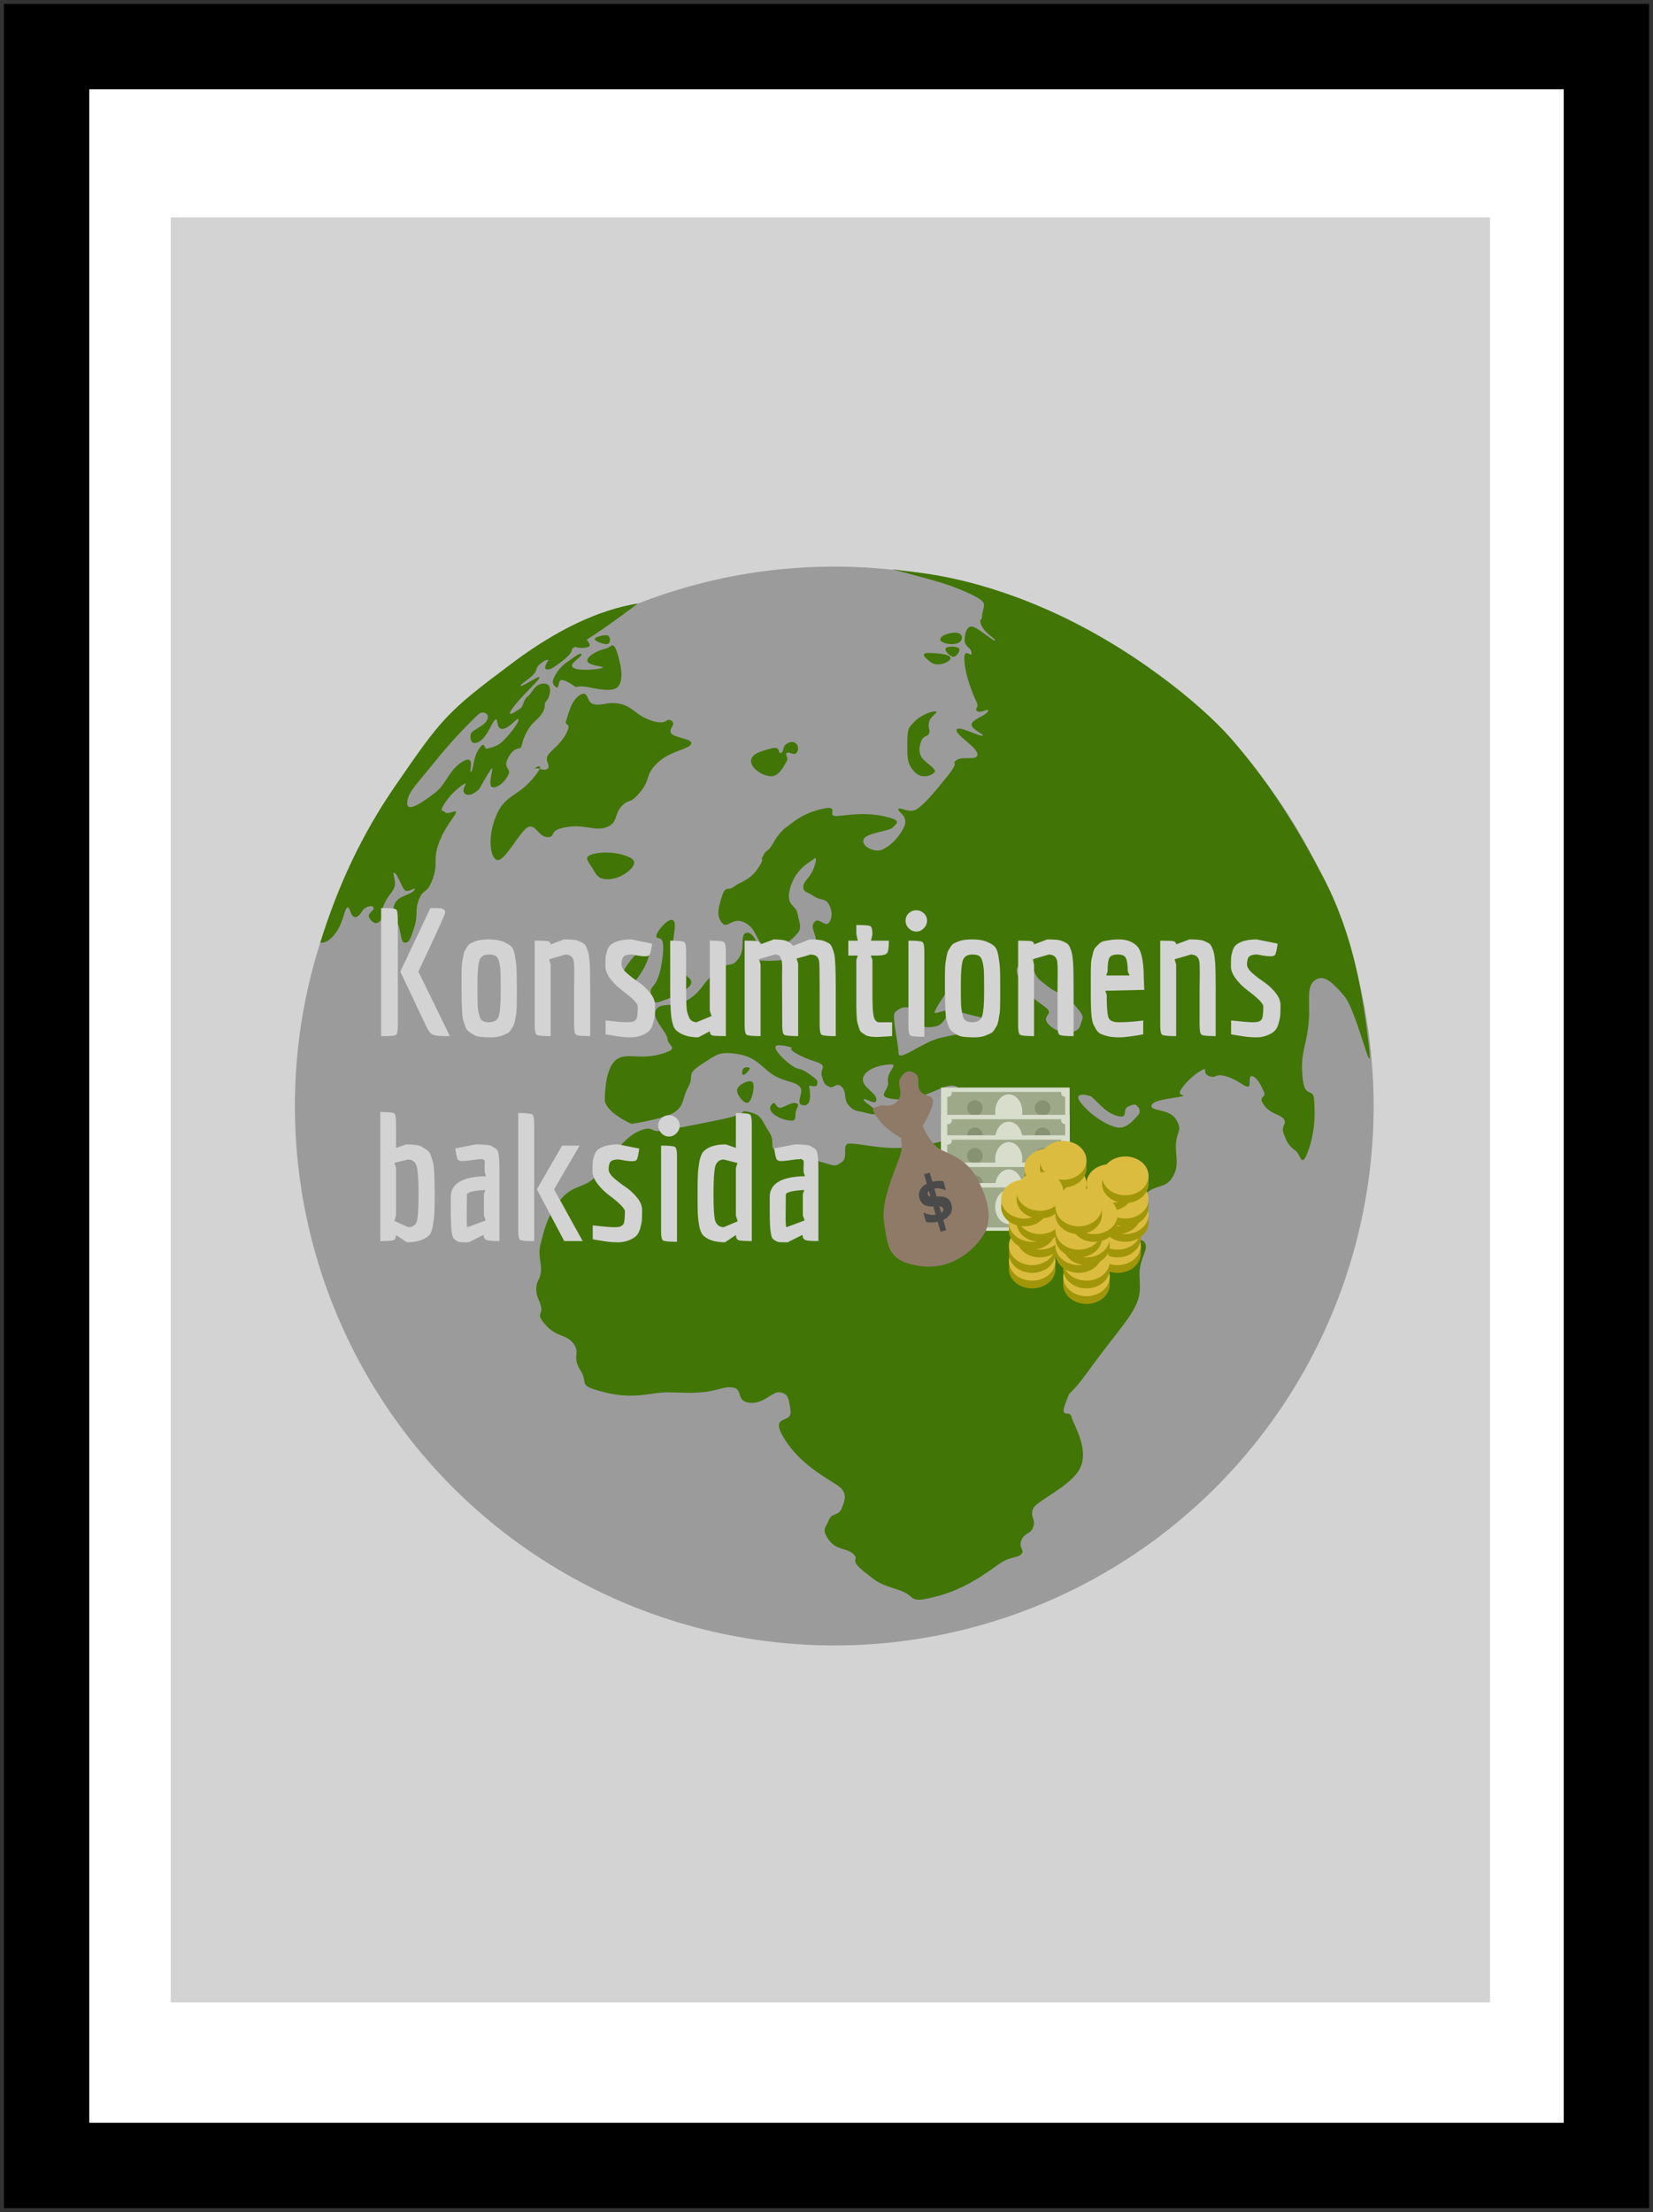 <?xml version="1.0" encoding="UTF-8"?>
<svg width="213px" height="285px" viewBox="0 0 213 285" version="1.1" xmlns="http://www.w3.org/2000/svg" xmlns:xlink="http://www.w3.org/1999/xlink">
    <rect x="0" y="0" width="213" height="285" fill="#333333" stroke="none"/>
    <!-- Generator: Sketch 50.2 (55047) - http://www.bohemiancoding.com/sketch -->
    <title>Group 19</title>
    <desc>Created with Sketch.</desc>
    <defs></defs>
    <g id="Page-1" stroke="none" stroke-width="1" fill="none" fill-rule="evenodd">
        <g id="Group-19" transform="translate(6, 6)" fill-rule="nonzero">
            <rect id="Rectangle-2" stroke="#000000" stroke-width="11" fill="#FFFFFF" x="0" y="0" width="201" height="273"></rect>
            <rect id="Rectangle-13" fill="#D3D3D3" x="16" y="22" width="170" height="230"></rect>
            <circle id="Oval-3" fill="#9B9B9B" cx="101.5" cy="136.5" r="69.5"></circle>
            <path d="M107.337,138.064 C107.466,138.259 108.285,138.282 108.429,138.064 C108.573,137.846 108.156,137.237 107.883,137.237 C107.61,137.237 107.208,137.869 107.337,138.064 Z" id="Path-55" fill="#417505"></path>
            <path d="M78.589,123.157 C79.033,123.157 82.61,121.816 83.027,120.788 C83.443,119.761 81.354,119.685 80.808,117.68 C80.262,115.675 81.34,113.358 80.808,112.648 C80.276,111.938 78.341,114.276 78.589,114.72 C78.837,115.164 79.821,114.174 79.329,117.68 C78.837,121.186 77.914,120.889 77.85,121.677 C77.785,122.464 78.145,123.157 78.589,123.157 Z" id="Path-56" fill="#417505"></path>
            <path d="M73.919,120.08 C74.523,118.27 76.159,116.673 76.599,116.362 C77.039,116.05 78.106,115.714 77.493,117.552 C76.88,119.389 75.44,120.931 74.961,121.27 C74.483,121.608 73.314,121.89 73.919,120.08 Z" id="Path-57" fill="#417505"></path>
            <path d="M64.338,79.642 C64.675,78.815 65.413,78.21 65.991,77.907 C66.568,77.604 67.967,77.116 67.644,77.907 C67.321,78.698 65.417,79.943 65.089,80.115 C64.761,80.287 64,80.469 64.338,79.642 Z" id="Path-67" fill="#417505"></path>
            <path d="M68.06,77.266 C67.831,76.974 68.608,76.168 69.066,76.168 C69.525,76.168 70.178,76.993 69.928,77.266 C69.678,77.539 68.289,77.558 68.06,77.266 Z" id="Path-68" fill="#417505"></path>
            <g id="Group-14" transform="translate(35, 67)" fill="#417505">
                <path d="M0.274,48.445 C2.551,41.035 5.738,34.351 9.835,28.393 C15.98,19.455 16.499,18.789 25.072,12.38 C30.787,8.108 36.165,5.564 41.205,4.748 C38.383,6.874 36.192,8.421 34.632,9.387 C32.292,10.836 32.883,10.539 31.047,11.482 C29.211,12.426 29.758,11.687 28.806,12.38 C27.855,13.073 28.361,13.208 27.761,13.877 C27.16,14.545 25.891,15.243 26.117,15.373 C26.344,15.503 28.694,13.82 28.508,14.325 C28.322,14.831 26.187,16.664 25.072,18.216 C23.956,19.769 25.741,18.506 26.117,18.216 C26.494,17.926 26.372,17.229 27.014,16.72 C27.655,16.211 27.859,15.074 29.105,15.074 C30.351,15.074 29.821,16.901 29.404,17.318 C28.987,17.736 29.469,17.997 28.806,18.965 C28.144,19.933 27.741,19.845 27.014,21.06 C26.286,22.274 26.29,23.053 26.117,23.304 C25.945,23.556 25.221,23.198 24.474,24.651 C23.727,26.104 24.981,25.917 24.474,26.896 C23.968,27.875 22.938,28.631 22.383,28.393 C21.828,28.154 22.652,25.819 22.383,25.998 C22.204,26.118 21.656,27.016 20.74,28.692 C19.981,29.372 19.384,29.572 18.947,29.29 C18.292,28.869 19.29,27.802 18.947,27.944 C18.604,28.085 17.334,28.973 16.408,30.338 C15.481,31.703 16.084,31.361 16.408,31.685 C16.731,32.009 17.858,31.209 17.752,31.685 C17.647,32.16 16.27,33.559 15.511,35.725 C14.753,37.892 15.5,38.135 14.764,40.215 C14.029,42.295 13.541,41.412 12.972,42.908 C12.403,44.405 12.921,44.811 12.374,46.5 C11.828,48.189 11.69,48.445 11.179,48.445 C10.669,48.445 10.706,47.506 10.432,46.5 C10.158,45.494 9.366,44.664 9.835,43.507 C10.304,42.35 11.892,42.356 12.374,41.711 C12.857,41.067 11.592,42.076 11.179,41.711 C10.766,41.346 10.237,39.601 9.835,39.467 C9.433,39.332 10.105,40.45 9.835,41.262 C9.565,42.074 9.009,42.309 8.49,43.507 C7.972,44.705 8.474,45.259 7.893,45.752 C7.312,46.244 6.749,45.634 6.548,45.153 C6.348,44.672 7.268,44.283 7.146,43.956 C7.024,43.629 6.548,43.732 6.1,43.956 C5.652,44.18 5.393,45.153 4.756,45.153 C4.118,45.153 4.104,43.632 3.71,43.956 C3.317,44.28 3.252,45.895 2.216,47.248 C1.526,48.151 0.878,48.55 0.274,48.445 Z M11.478,30.488 C11.478,31.816 13.663,30.193 15.063,29.141 C16.463,28.089 16.894,26.121 18.648,25.1 C20.403,24.08 19.341,26.725 19.694,26.447 C20.047,26.169 19.917,24.632 20.74,23.454 C21.563,22.276 21.31,23.597 21.785,23.454 C22.261,23.311 23.016,23.216 23.727,22.556 C24.439,21.896 25.819,20.219 25.819,19.713 C25.819,19.206 24.618,20.91 23.727,20.91 C22.837,20.91 23.275,19.468 22.831,19.713 C22.387,19.958 21.855,21.918 20.74,22.556 C19.625,23.195 19.509,22.011 19.694,21.509 C19.879,21.007 21.427,20.586 21.785,19.713 C22.144,18.84 21.171,18.619 20.74,18.965 C20.309,19.31 17.637,21.898 15.063,25.1 C12.489,28.303 11.478,29.159 11.478,30.488 Z" id="Combined-Shape"></path>
                <path d="M74.328,0.382 C76.174,0.742 83.153,0.831 93.773,5.473 C104.394,10.114 113.668,17.601 117.706,22.242 C121.745,26.884 125.248,31.974 129.374,39.76 C133.5,47.546 134.609,55.331 135.357,61.47 C136.105,67.609 133.935,57.38 132.216,55.331 C130.496,53.282 129.411,52.474 128.327,53.385 C127.242,54.295 127.935,56.301 127.579,59.224 C127.223,62.147 126.588,62.602 126.831,65.662 C127.073,68.722 128.197,66.999 128.327,68.657 C128.456,70.315 128.495,72.723 127.579,75.245 C126.663,77.766 126.595,75.686 125.933,75.245 C125.271,74.803 124.879,74.341 124.438,73.149 C123.997,71.957 124.882,71.856 124.438,71.202 C123.993,70.548 122.769,70.59 121.895,69.405 C121.02,68.221 122.172,68.452 121.895,67.759 C121.618,67.065 121.075,65.904 120.399,65.662 C119.723,65.421 120.299,67.01 119.801,67.01 C119.302,67.01 118.421,66.061 116.959,65.662 C115.496,65.263 115.813,65.962 114.864,65.662 C113.915,65.362 114.534,64.6 114.116,64.764 C113.699,64.928 112.461,65.683 111.424,67.01 C110.387,68.337 111.805,67.981 111.424,68.208 C111.043,68.434 107.63,68.589 107.385,69.405 C107.141,70.222 109.621,69.777 110.527,71.202 C111.432,72.627 110.62,72.782 110.527,74.346 C110.433,75.911 111.022,77.148 110.078,78.688 C109.133,80.229 107.994,79.48 106.488,80.934 C104.981,82.388 105.845,82.521 105.291,83.18 C104.737,83.839 103.392,85.082 100.953,87.522 C98.515,89.963 98.887,89.113 98.261,90.367 C97.634,91.621 98.837,91.096 99.308,90.816 C99.622,90.63 101.217,89.631 104.095,87.822 C105.343,86.777 106.141,86.527 106.488,87.073 C107.008,87.891 106.131,88.707 105.889,90.367 C105.648,92.027 106.314,93.26 105.291,95.308 C104.268,97.356 102.29,99.414 99.308,103.543 C96.326,107.671 97.14,105.535 96.316,107.735 C95.492,109.935 96.836,108.567 97.064,109.532 C97.292,110.497 99.285,113.516 98.261,115.97 C97.237,118.424 92.577,120.312 92.128,121.36 C91.679,122.408 92.496,122.762 92.128,123.756 C91.76,124.749 91.066,124.404 90.632,125.403 C90.199,126.401 91.059,126.686 90.632,127.199 C90.205,127.713 89.479,127.545 88.388,128.098 C87.298,128.651 84.327,131.403 80.012,132.59 C75.697,133.776 77.299,132.657 74.777,131.841 C72.254,131.025 72.284,131.033 70.289,129.445 C68.294,127.858 69.829,127.998 68.943,127.199 C68.057,126.401 66.787,126.765 65.802,125.403 C64.816,124.041 65.389,123.871 65.802,122.857 C66.214,121.843 67.037,122.368 67.447,121.36 C67.857,120.353 68.131,119.643 67.447,118.815 C66.763,117.987 62.675,116.346 60.267,112.676 C57.859,109.006 61.081,110.594 60.866,108.783 C60.65,106.973 60.484,106.581 59.519,106.388 C58.555,106.195 57.445,107.917 55.63,107.735 C53.815,107.554 54.739,106.047 53.536,105.789 C52.333,105.531 51.449,106.24 49.348,106.388 C47.247,106.535 47.179,106.388 45.01,106.388 C42.841,106.388 40.718,107.348 36.932,106.388 C33.147,105.428 34.945,105.339 33.791,103.543 C32.638,101.747 33.83,101.318 32.894,100.099 C31.957,98.88 30.703,99.304 29.304,97.704 C27.904,96.103 29.013,96.502 28.706,95.308 C28.398,94.114 28.107,94.185 28.107,93.062 C28.107,91.939 28.59,91.976 28.706,90.816 C28.821,89.657 28.235,88.791 28.706,87.073 C29.176,85.356 29.469,83.671 31.248,81.533 C33.028,79.395 34.428,80.327 36.185,78.09 C37.941,75.852 35.658,76.015 36.185,75.245 C36.711,74.475 37.255,75.67 38.129,75.245 C39.003,74.82 39.654,73.451 41.42,72.699 C43.186,71.948 42.778,72.888 44.112,72.699 C45.447,72.511 48.087,72.024 52.04,71.202 C55.994,70.38 54.004,69.897 55.63,70.304 C57.256,70.711 57.072,71.27 58.023,72.699 C58.975,74.128 58.096,74.683 58.921,75.245 C59.746,75.806 60.393,74.902 61.763,75.245 C63.133,75.588 63.285,76.316 64.904,76.742 C66.523,77.168 66.511,77.394 67.447,76.742 C68.383,76.091 67.417,74.509 68.345,74.346 C69.273,74.183 72.982,75.245 75.973,74.796 C78.965,74.346 81.059,74.346 82.256,72.699 C83.452,71.052 83.665,67.772 82.256,67.01 C80.846,66.248 78.178,68.888 74.777,68.657 C71.375,68.426 73.633,67.628 73.43,66.411 C73.228,65.194 74.542,64.288 74.029,64.165 C73.515,64.043 70.889,64.375 70.289,65.662 C69.689,66.95 71.935,67.699 71.935,68.657 C71.935,69.615 70.289,68.297 70.289,68.657 C70.289,69.017 71.935,69.841 71.935,70.304 C71.935,70.767 71.083,70.502 70.289,70.304 C69.495,70.105 69.045,70.218 68.345,69.405 C67.644,68.593 68.165,67.686 67.447,67.01 C66.729,66.334 66.486,67.373 65.802,67.01 C65.117,66.647 65.146,66.428 64.904,65.662 C64.663,64.896 65.323,64.544 64.904,64.165 C64.485,63.786 63.262,63.651 61.763,62.818 C60.264,61.984 61.395,62.087 60.866,61.919 C60.336,61.752 58.921,61.445 58.921,61.919 C58.921,62.394 59.751,63.32 60.866,64.165 C61.98,65.011 61.883,64.394 63.259,65.363 C64.634,66.332 64.306,66.313 64.306,66.71 C64.306,66.976 63.957,67.026 63.259,66.861 C63.558,68.657 63.309,69.505 62.511,69.405 C61.314,69.256 62.733,67.71 62.062,67.01 C61.391,66.31 60.447,66.469 58.921,65.662 C57.395,64.855 56.621,63.207 54.134,62.818 C51.647,62.429 51.389,62.835 49.348,64.165 C47.307,65.495 48.508,65.573 47.702,67.01 C46.897,68.447 47.232,69.438 45.907,70.304 C44.582,71.17 40.373,71.801 40.373,71.801 C40.373,71.801 36.932,70.304 36.932,68.657 C36.932,67.01 37.232,64.203 38.578,63.416 C39.924,62.63 41.471,63.565 44.112,62.818 C46.754,62.07 45.114,61.865 45.01,60.871 C44.905,59.878 42.924,58.243 43.514,57.128 C44.104,56.013 45.821,56.976 47.702,55.78 C49.584,54.585 49.378,53.747 51.292,52.187 C53.207,50.627 53.147,51.844 54.134,50.54 C55.121,49.236 54.318,47.666 55.032,47.246 C55.746,46.826 56.504,48.09 56.677,49.043 C56.85,49.995 55.14,50.365 55.63,50.54 C56.12,50.715 58.321,51.003 60.866,50.54 C63.41,50.077 63.02,50.342 63.857,49.043 C64.694,47.744 63.307,46.789 63.857,45.899 C64.408,45.008 65.314,46.499 65.802,45.899 C66.289,45.298 66.265,44.324 65.802,43.503 C65.338,42.682 64.781,43.085 63.857,42.455 C62.934,41.825 62.511,41.999 62.511,41.257 C62.511,40.515 63.38,40.135 63.857,38.862 C64.334,37.588 64.104,37.367 63.857,37.664 C63.61,37.96 61.606,38.768 60.866,41.257 C60.125,43.746 61.54,43.512 61.763,44.701 C61.986,45.889 62.396,46.511 61.763,47.246 C61.13,47.982 59.725,49.383 58.023,49.043 C56.322,48.702 56.729,46.791 55.032,45.899 C53.334,45.007 52.815,46.791 52.04,45.899 C51.265,45.006 51.584,43.869 52.04,42.455 C52.496,41.04 52.781,41.842 53.536,41.257 C54.291,40.672 55.647,40.433 56.677,38.862 C57.708,37.29 56.879,38.071 57.276,37.364 C57.672,36.658 57.493,36.886 58.023,36.466 C58.554,36.046 58.926,34.643 60.267,33.621 C61.609,32.6 62.591,31.777 64.904,31.226 C67.217,30.674 65.668,32.022 66.55,32.124 C67.431,32.226 69.795,31.546 72.682,32.124 C75.57,32.702 74.406,33.149 74.029,33.621 C73.651,34.093 70.692,34.266 70.289,35.118 C69.886,35.971 71.63,36.91 72.682,36.466 C73.735,36.022 74.926,34.819 75.524,33.471 C76.123,32.124 74.528,31.537 74.777,31.226 C75.025,30.915 76.174,31.89 77.17,31.226 C78.166,30.561 79.245,29.276 81.059,27.033 C82.873,24.791 81.422,25.547 82.256,24.937 C83.09,24.327 84.948,25.117 84.948,24.188 C84.948,23.26 82.094,21.693 82.256,21.044 C82.418,20.396 84.905,21.793 85.546,21.793 C86.188,21.793 84.042,20.959 84.2,20.296 C84.358,19.633 86.052,19.182 86.294,18.649 C86.537,18.115 85.386,18.941 84.948,18.649 C84.511,18.357 85.061,18.173 84.948,17.75 C84.835,17.327 83.588,15.023 83.303,12.51 C83.017,9.997 84.2,11.863 84.2,11.162 C84.2,10.462 83.303,10.35 83.303,9.515 C83.303,8.681 83.541,7.719 84.2,7.719 C84.86,7.719 86.786,9.515 87.192,9.515 C87.597,9.515 86.096,8.77 85.546,7.719 C84.996,6.668 85.546,7.045 85.546,6.371 C85.546,5.697 86.1,4.924 85.546,4.425 C84.993,3.926 83.361,3.129 81.059,2.329 C78.757,1.528 72.482,0.022 74.328,0.382 Z M74.328,57.427 C73.879,57.877 74.777,61.433 74.777,62.668 C74.777,63.902 77.783,61.284 80.161,60.721 C82.54,60.159 83.497,60.157 84.499,59.823 C85.501,59.489 86.145,58.775 85.846,58.326 C85.546,57.877 82.787,57.778 81.807,56.829 C80.826,55.879 82.498,53.961 81.807,54.134 C81.116,54.307 79.502,57.039 79.414,57.427 C79.325,57.816 81.059,56.842 81.059,57.427 C81.059,58.013 80.526,58.78 80.012,59.074 C79.498,59.369 78.265,59.433 77.918,59.224 C77.57,59.015 78.532,59.145 77.918,58.326 C77.304,57.506 76.867,57.015 76.123,56.829 C75.378,56.642 74.777,56.978 74.328,57.427 Z M91.38,50.39 C90.705,51.638 89.439,50.998 90.333,53.235 C91.227,55.472 93.654,56.492 94.073,57.128 C94.491,57.764 93.234,57.987 94.073,58.925 C94.911,59.862 95.763,59.973 96.615,59.973 C97.468,59.973 98.027,59.82 98.261,58.925 C98.494,58.029 98.901,58.117 97.513,56.529 C96.125,54.941 95.053,54.946 94.073,54.134 C93.092,53.321 92.686,53.21 92.278,52.187 C91.869,51.164 92.436,49.959 92.278,49.642 C92.119,49.325 92.055,49.143 91.38,50.39 Z M98.41,69.256 C99.727,70.802 101.633,71.987 102.898,72.25 C104.162,72.514 105.106,71.238 105.59,70.753 C106.075,70.268 105.806,69.771 105.59,69.555 C105.375,69.34 105.316,69.145 104.394,69.555 C103.472,69.965 104.591,71.215 102.898,70.753 C101.205,70.291 100.071,68.412 99.457,68.208 C98.844,68.003 97.094,67.709 98.41,69.256 Z M83.751,77.341 C84.051,77.954 86.889,80.969 87.641,81.533 C88.392,82.098 88.936,80.798 89.735,81.833 C90.534,82.868 89.619,83.797 90.183,84.827 C90.748,85.857 91.651,86.135 92.278,86.474 C92.904,86.814 93.036,86.364 93.773,86.774 C94.511,87.184 94.236,87.677 94.97,87.971 C95.704,88.265 96.529,88.366 96.765,87.971 C97.001,87.577 96.166,87.258 95.868,86.474 C95.569,85.691 95.868,85.426 95.568,84.827 C95.269,84.228 91.663,82.268 90.258,81.234 C88.854,80.199 88.268,79.806 87.641,78.988 C87.013,78.17 87.341,77.341 87.042,77.041 C86.743,76.742 84.361,76.727 84.2,76.742 C84.039,76.757 83.452,76.727 83.751,77.341 Z" id="Combined-Shape"></path>
                <path d="M53.987,67.363 C53.852,67.988 54.888,69.302 55.403,69.062 C55.917,68.821 56.326,66.865 55.969,66.436 C55.611,66.007 54.122,66.738 53.987,67.363 Z" id="Path-52"></path>
                <path d="M54.797,64.65 C54.593,64.86 54.558,65.489 54.797,65.489 C55.036,65.489 55.612,64.824 55.612,64.65 C55.612,64.477 55.001,64.441 54.797,64.65 Z" id="Path-53"></path>
                <path d="M58.633,69.129 C58.372,69.354 57.879,69.793 58.633,70.479 C59.386,71.165 60.583,71.419 61.102,71.379 C61.621,71.339 61.431,70.804 61.538,70.254 C61.644,69.704 62.147,69.287 61.538,69.129 C60.928,68.972 60.011,69.729 59.504,69.729 C58.997,69.729 58.894,68.905 58.633,69.129 Z" id="Path-54"></path>
                <path d="M35.184,38.619 C35.807,39.537 35.862,40.276 37.331,40.276 C38.8,40.276 40.18,39.259 40.553,38.619 C40.925,37.98 40.725,37.549 39.172,37.114 C37.619,36.678 35.963,36.82 35.184,37.114 C34.405,37.408 34.56,37.701 35.184,38.619 Z" id="Path-58"></path>
                <path d="M55.776,25.069 C55.776,26.003 57.297,27.014 58.383,27.014 C59.469,27.014 60.075,25.522 60.376,25.069 C60.677,24.617 60.096,24.261 60.376,24.022 C60.656,23.782 61.25,24.366 61.603,24.022 C61.956,23.677 61.863,23.079 61.603,22.825 C61.342,22.571 60.973,22.466 60.376,22.825 C59.779,23.183 60.055,23.888 59.609,24.022 C59.164,24.156 59.726,23.057 58.383,23.423 C57.04,23.79 55.776,24.136 55.776,25.069 Z" id="Path-59"></path>
                <path d="M75.919,22.54 C75.919,24.386 75.79,25.305 76.805,26.415 C77.819,27.526 79.271,26.829 79.46,26.415 C79.649,26.002 77.963,25.076 77.69,24.478 C77.416,23.879 77.399,23.378 77.69,22.54 C77.98,21.702 78.529,21.971 78.722,21.496 C78.916,21.022 78.507,20.834 78.722,20.006 C78.938,19.178 80.174,18.664 79.46,18.664 C78.746,18.664 77.421,19.331 76.805,20.006 C76.188,20.681 75.919,20.694 75.919,22.54 Z" id="Path-60"></path>
                <path d="M78.405,11.871 C78.892,12.305 79.252,12.673 80.034,12.596 C80.817,12.52 81.821,11.984 81.367,11.581 C80.914,11.177 78.885,11.098 78.405,11.145 C77.925,11.192 77.918,11.437 78.405,11.871 Z" id="Path-61"></path>
                <path d="M80.856,10.524 C80.664,10.819 81.44,11.624 81.854,11.624 C82.268,11.624 82.807,10.788 82.567,10.524 C82.328,10.26 81.047,10.229 80.856,10.524 Z" id="Path-62"></path>
                <path d="M80.549,8.893 C80.123,9.143 79.971,9.527 80.549,9.781 C81.127,10.034 82.066,10.077 82.572,9.781 C83.078,9.485 83.085,8.823 82.572,8.598 C82.059,8.372 80.975,8.644 80.549,8.893 Z" id="Path-63"></path>
                <path d="M23.011,31.914 C21.854,34.492 22.045,37.395 23.011,37.793 C23.977,38.191 26,34.036 27.035,33.572 C28.07,33.108 28.366,34.854 29.569,34.854 C30.771,34.854 29.487,33.988 31.953,33.572 C34.42,33.156 35.677,34.139 37.17,33.572 C38.663,33.006 38.111,31.901 39.108,30.859 C40.104,29.816 40.087,30.747 41.492,29.05 C42.898,27.353 42.056,26.857 43.728,25.281 C45.4,23.706 47.722,23.561 48.05,22.87 C48.378,22.179 46.016,22.108 45.516,21.513 C45.016,20.918 46.232,20.323 45.516,19.855 C44.801,19.387 45.05,20.535 42.983,19.855 C40.916,19.174 40.737,18.206 39.108,17.744 C37.478,17.283 36.576,17.979 35.531,17.744 C34.485,17.509 34.91,15.85 33.742,16.538 C32.574,17.227 32.233,19.077 31.953,19.855 C31.674,20.632 32.763,19.978 31.953,21.513 C31.144,23.048 29.952,23.651 29.569,24.377 C29.186,25.103 29.996,25.639 29.569,26.035 C29.141,26.431 28.162,25.794 27.78,26.035 C27.399,26.276 29.799,24.677 27.78,27.166 C25.761,29.654 24.168,29.336 23.011,31.914 Z" id="Path-64"></path>
                <path d="M34.681,12.058 C34.811,11.343 36.383,10.692 37.088,10.556 C37.793,10.421 38.004,9.37 38.593,11.307 C39.181,13.244 39.292,14.759 38.593,15.511 C37.893,16.263 35.525,15.66 34.681,15.511 C34.118,15.412 33.616,15.412 33.176,15.511 C32.321,14.911 31.72,14.61 31.37,14.61 C30.847,14.61 31.125,15.868 30.618,15.511 C30.111,15.154 30.105,14.73 30.618,13.86 C31.131,12.99 31.772,12.491 32.424,12.058 C33.075,11.625 33.79,11.009 33.928,11.307 C34.066,11.605 32.129,12.558 32.875,13.034 C33.621,13.509 36.272,13.231 36.637,13.034 C37.001,12.837 34.55,12.773 34.681,12.058 Z" id="Path-66"></path>
                <path d="M35.638,9.344 C35.638,9.079 36.894,8.727 37.289,8.877 C37.684,9.026 37.731,9.842 37.289,9.967 C36.847,10.092 35.638,9.609 35.638,9.344 Z" id="Path-69"></path>
            </g>
            <path d="M51.187,111.183 C51.31,111.275 51.371,111.409 51.371,111.584 C51.371,111.76 50.218,114.291 47.912,119.178 L51.971,127.493 L51.279,127.493 C50.526,127.493 50.007,127.42 49.722,127.275 C49.438,127.13 49.173,126.783 48.927,126.233 L45.583,119.178 L49.457,111 L49.803,111 C50.249,111 50.56,111.008 50.737,111.023 C50.914,111.038 51.064,111.092 51.187,111.183 Z M45.26,112.397 L45.26,126.096 C45.26,126.798 45.187,127.207 45.041,127.321 C44.895,127.436 44.414,127.493 43.6,127.493 L43.115,127.493 L43.115,111 L43.6,111 C44.414,111 44.895,111.057 45.041,111.172 C45.187,111.286 45.26,111.695 45.26,112.397 Z M53.47,121.4 L53.47,119.98 C53.47,119.033 53.493,118.399 53.539,118.078 C53.585,117.758 53.639,117.441 53.701,117.128 C53.762,116.815 53.835,116.585 53.92,116.44 C54.004,116.295 54.112,116.124 54.243,115.925 C54.373,115.726 54.523,115.589 54.692,115.513 C54.861,115.436 55.061,115.352 55.292,115.261 C55.676,115.108 56.237,115.032 56.975,115.032 C57.713,115.032 58.309,115.119 58.763,115.295 C59.216,115.471 59.57,115.669 59.823,115.891 C60.077,116.112 60.258,116.54 60.365,117.173 C60.473,117.807 60.538,118.368 60.561,118.857 C60.584,119.346 60.596,120.01 60.596,120.85 L60.596,122.568 C60.596,123.545 60.573,124.194 60.527,124.515 C60.481,124.836 60.427,125.157 60.365,125.477 C60.304,125.798 60.231,126.031 60.146,126.176 C60.062,126.321 59.954,126.497 59.823,126.703 C59.693,126.909 59.539,127.054 59.362,127.138 C59.185,127.222 58.982,127.31 58.751,127.401 C58.382,127.569 57.89,127.653 57.275,127.653 C56.66,127.653 56.187,127.63 55.857,127.585 C55.526,127.539 55.234,127.44 54.981,127.287 C54.727,127.134 54.515,126.989 54.346,126.852 C54.177,126.714 54.035,126.481 53.92,126.153 C53.804,125.825 53.716,125.546 53.654,125.317 C53.593,125.088 53.555,124.714 53.539,124.194 C53.493,123.324 53.47,122.392 53.47,121.4 Z M57.021,116.979 C56.33,116.979 55.907,117.257 55.753,117.815 C55.599,118.372 55.522,119.334 55.522,120.701 C55.522,122.068 55.53,122.954 55.546,123.358 C55.561,123.763 55.615,124.191 55.707,124.641 C55.799,125.092 55.949,125.382 56.157,125.512 C56.364,125.641 56.652,125.706 57.021,125.706 C57.713,125.706 58.136,125.416 58.29,124.836 C58.444,124.256 58.52,123.278 58.52,121.904 C58.52,120.529 58.513,119.644 58.497,119.247 C58.482,118.849 58.428,118.437 58.336,118.01 C58.244,117.582 58.094,117.303 57.886,117.173 C57.679,117.044 57.39,116.979 57.021,116.979 Z M67.976,121.377 L67.999,119.361 C67.999,118.75 67.983,118.292 67.953,117.987 C67.891,117.345 67.53,117.009 66.869,116.979 L64.747,117.597 L64.955,118.239 L64.955,127.493 C63.925,127.493 63.325,127.436 63.156,127.321 C62.987,127.207 62.902,126.806 62.902,126.119 L62.902,115.192 C63.794,115.192 64.355,115.215 64.586,115.261 C64.816,115.307 64.939,115.444 64.955,115.673 L66.661,115.032 C67.599,115.032 68.214,115.093 68.506,115.215 C68.798,115.337 69.021,115.444 69.175,115.536 C69.329,115.627 69.467,115.814 69.59,116.097 C69.713,116.379 69.798,116.639 69.844,116.876 C69.89,117.112 69.936,117.49 69.982,118.01 C70.028,118.758 70.051,119.888 70.051,121.4 L70.051,127.493 C69.021,127.493 68.418,127.436 68.241,127.321 C68.064,127.207 67.976,126.806 67.976,126.119 L67.976,121.377 Z M72.035,125.477 C73.418,125.63 74.333,125.706 74.779,125.706 C75.225,125.706 75.517,125.668 75.655,125.592 C75.794,125.515 75.897,125.435 75.967,125.351 C76.036,125.267 76.086,125.111 76.117,124.882 C76.163,124.561 76.186,124.156 76.186,123.668 C76.186,123.301 75.494,122.599 74.11,121.56 C73.587,121.178 73.107,120.701 72.669,120.128 C72.231,119.556 72.012,119.017 72.012,118.513 C72.012,118.01 72.019,117.635 72.035,117.391 C72.05,117.147 72.115,116.845 72.231,116.486 C72.346,116.127 72.511,115.864 72.726,115.696 C73.326,115.253 74.195,115.032 75.332,115.032 L78.031,115.581 C77.908,116.467 77.788,116.96 77.673,117.059 C77.558,117.158 77.381,117.208 77.143,117.208 C76.904,117.208 76.624,117.185 76.301,117.139 L75.402,116.979 C74.771,116.979 74.387,117.116 74.249,117.391 C74.141,117.605 74.087,117.887 74.087,118.239 C74.087,118.59 74.31,118.964 74.756,119.361 C75.202,119.758 75.698,120.14 76.243,120.506 C76.789,120.873 77.285,121.327 77.731,121.869 C78.177,122.412 78.4,122.95 78.4,123.484 C78.4,124.019 78.392,124.423 78.377,124.698 C78.361,124.973 78.296,125.332 78.181,125.775 C78.065,126.218 77.9,126.554 77.685,126.783 C77.469,127.012 77.143,127.214 76.705,127.39 C76.266,127.566 75.813,127.653 75.344,127.653 C74.875,127.653 74.475,127.634 74.145,127.596 C73.814,127.558 73.43,127.501 72.992,127.424 C72.553,127.348 72.234,127.295 72.035,127.264 L72.035,125.477 Z M85.687,124.905 L85.456,124.217 L85.456,115.192 C86.487,115.192 87.09,115.249 87.267,115.364 C87.444,115.478 87.532,115.879 87.532,116.566 L87.532,127.493 C86.625,127.493 86.056,127.466 85.825,127.413 C85.595,127.359 85.472,127.18 85.456,126.875 L83.981,127.653 C82.766,127.653 81.82,127.356 81.144,126.76 C80.713,126.393 80.467,125.386 80.406,123.736 C80.375,123.232 80.36,122.415 80.36,121.285 L80.36,115.192 C81.39,115.192 81.99,115.249 82.159,115.364 C82.328,115.478 82.412,115.879 82.412,116.566 L82.412,121.239 C82.412,123.026 82.455,124.065 82.539,124.355 C82.624,124.645 82.712,124.897 82.804,125.111 C82.958,125.477 83.273,125.676 83.75,125.706 L85.687,124.905 Z M96.849,127.493 C95.819,127.493 95.219,127.436 95.05,127.321 C94.881,127.207 94.796,126.806 94.796,126.119 L94.773,120.506 L94.773,119.613 C94.773,119.262 94.777,118.995 94.785,118.811 C94.793,118.628 94.789,118.418 94.773,118.181 C94.758,117.945 94.731,117.769 94.693,117.654 C94.654,117.54 94.604,117.422 94.543,117.299 C94.435,117.086 94.205,116.979 93.851,116.979 L91.798,117.574 L92.006,118.239 L92.006,127.493 C90.976,127.493 90.376,127.436 90.207,127.321 C90.038,127.207 89.953,126.806 89.953,126.119 L89.953,115.192 C90.799,115.192 91.337,115.215 91.568,115.261 C91.798,115.307 91.937,115.444 91.983,115.673 L93.713,115.032 C94.389,115.032 94.904,115.089 95.258,115.203 C95.611,115.318 95.926,115.536 96.203,115.856 L98.325,115.032 C99.232,115.032 99.843,115.097 100.158,115.226 C100.473,115.356 100.704,115.467 100.85,115.558 C100.996,115.65 101.127,115.841 101.242,116.131 C101.357,116.421 101.442,116.681 101.496,116.91 C101.55,117.139 101.592,117.521 101.623,118.055 C101.669,118.849 101.692,119.964 101.692,121.4 L101.692,127.493 C100.646,127.493 100.039,127.436 99.87,127.321 C99.701,127.207 99.616,126.806 99.616,126.119 L99.616,121.377 C99.616,119.269 99.593,118.094 99.547,117.849 C99.47,117.406 99.255,117.139 98.901,117.047 C98.778,117.017 98.625,116.994 98.44,116.979 L96.641,117.506 L96.849,118.147 L96.849,127.493 Z M108.541,115.192 C108.541,116.062 108.46,116.601 108.299,116.807 C108.138,117.013 107.665,117.116 106.881,117.116 L106.212,117.116 L106.419,117.689 L106.419,122.224 C106.419,123.522 106.469,124.412 106.569,124.893 C106.669,125.374 106.881,125.645 107.204,125.706 L108.956,125.706 L108.956,127.493 L107.088,127.608 C106.32,127.608 105.812,127.531 105.566,127.379 C105.32,127.226 105.136,127.104 105.013,127.012 C104.89,126.92 104.782,126.733 104.69,126.451 C104.598,126.168 104.528,125.939 104.482,125.764 C104.436,125.588 104.402,125.267 104.379,124.801 C104.355,124.336 104.344,123.95 104.344,123.645 L104.344,117.689 L104.528,117.116 L103.306,117.116 L103.306,115.192 L104.528,115.192 L104.344,114.344 L104.344,113.176 C105.374,113.176 105.977,113.226 106.154,113.325 C106.331,113.424 106.419,113.787 106.419,114.413 L106.235,115.192 L108.541,115.192 Z M111.101,113.6 C110.824,113.317 110.686,112.989 110.686,112.615 C110.686,112.241 110.824,111.924 111.101,111.664 C111.378,111.405 111.701,111.275 112.07,111.275 C112.439,111.275 112.761,111.405 113.038,111.664 C113.315,111.924 113.453,112.241 113.453,112.615 C113.453,112.989 113.315,113.317 113.038,113.6 C112.761,113.882 112.439,114.024 112.07,114.024 C111.701,114.024 111.378,113.882 111.101,113.6 Z M111.055,126.21 L111.055,115.192 C112.085,115.192 112.685,115.249 112.854,115.364 C113.023,115.478 113.107,115.879 113.107,116.566 L113.107,127.585 C112.077,127.585 111.478,127.527 111.309,127.413 C111.139,127.298 111.055,126.897 111.055,126.21 Z M115.759,121.4 L115.759,119.98 C115.759,119.033 115.783,118.399 115.829,118.078 C115.875,117.758 115.929,117.441 115.99,117.128 C116.052,116.815 116.125,116.585 116.209,116.44 C116.294,116.295 116.401,116.124 116.532,115.925 C116.663,115.726 116.813,115.589 116.982,115.513 C117.151,115.436 117.351,115.352 117.581,115.261 C117.966,115.108 118.527,115.032 119.265,115.032 C120.003,115.032 120.599,115.119 121.052,115.295 C121.506,115.471 121.859,115.669 122.113,115.891 C122.367,116.112 122.547,116.54 122.655,117.173 C122.762,117.807 122.828,118.368 122.851,118.857 C122.874,119.346 122.885,120.01 122.885,120.85 L122.885,122.568 C122.885,123.545 122.862,124.194 122.816,124.515 C122.77,124.836 122.716,125.157 122.655,125.477 C122.593,125.798 122.52,126.031 122.436,126.176 C122.351,126.321 122.244,126.497 122.113,126.703 C121.982,126.909 121.828,127.054 121.652,127.138 C121.475,127.222 121.271,127.31 121.041,127.401 C120.672,127.569 120.18,127.653 119.565,127.653 C118.95,127.653 118.477,127.63 118.146,127.585 C117.816,127.539 117.524,127.44 117.27,127.287 C117.016,127.134 116.805,126.989 116.636,126.852 C116.467,126.714 116.324,126.481 116.209,126.153 C116.094,125.825 116.005,125.546 115.944,125.317 C115.882,125.088 115.844,124.714 115.829,124.194 C115.783,123.324 115.759,122.392 115.759,121.4 Z M119.311,116.979 C118.619,116.979 118.196,117.257 118.043,117.815 C117.889,118.372 117.812,119.334 117.812,120.701 C117.812,122.068 117.82,122.954 117.835,123.358 C117.85,123.763 117.904,124.191 117.996,124.641 C118.089,125.092 118.239,125.382 118.446,125.512 C118.654,125.641 118.942,125.706 119.311,125.706 C120.003,125.706 120.426,125.416 120.579,124.836 C120.733,124.256 120.81,123.278 120.81,121.904 C120.81,120.529 120.802,119.644 120.787,119.247 C120.772,118.849 120.718,118.437 120.625,118.01 C120.533,117.582 120.383,117.303 120.176,117.173 C119.968,117.044 119.68,116.979 119.311,116.979 Z M130.265,121.377 L130.288,119.361 C130.288,118.75 130.273,118.292 130.242,117.987 C130.181,117.345 129.819,117.009 129.158,116.979 L127.037,117.597 L127.244,118.239 L127.244,127.493 C126.214,127.493 125.614,127.436 125.445,127.321 C125.276,127.207 125.192,126.806 125.192,126.119 L125.192,115.192 C126.083,115.192 126.645,115.215 126.875,115.261 C127.106,115.307 127.229,115.444 127.244,115.673 L128.951,115.032 C129.889,115.032 130.504,115.093 130.796,115.215 C131.088,115.337 131.311,115.444 131.464,115.536 C131.618,115.627 131.757,115.814 131.88,116.097 C132.003,116.379 132.087,116.639 132.133,116.876 C132.179,117.112 132.225,117.49 132.272,118.01 C132.318,118.758 132.341,119.888 132.341,121.4 L132.341,127.493 C131.311,127.493 130.707,127.436 130.53,127.321 C130.354,127.207 130.265,126.806 130.265,126.119 L130.265,121.377 Z M138.129,125.706 C139.175,125.706 140.236,125.63 141.312,125.477 L141.312,127.264 C139.882,127.524 138.867,127.653 138.268,127.653 C137.668,127.653 137.188,127.611 136.826,127.527 C136.465,127.443 136.154,127.344 135.892,127.23 C135.631,127.115 135.416,126.92 135.247,126.645 C135.077,126.371 134.947,126.115 134.854,125.878 C134.762,125.641 134.693,125.279 134.647,124.79 C134.585,124.133 134.555,123.435 134.555,122.694 L134.555,119.636 C134.555,118.552 134.585,117.876 134.647,117.609 C134.708,117.341 134.778,117.051 134.854,116.738 C134.931,116.425 135.031,116.204 135.154,116.074 C135.277,115.944 135.427,115.791 135.604,115.616 C135.781,115.44 135.984,115.322 136.215,115.261 C136.938,115.108 137.583,115.032 138.152,115.032 C138.721,115.032 139.209,115.119 139.617,115.295 C140.024,115.471 140.339,115.688 140.562,115.948 C140.785,116.208 140.958,116.574 141.081,117.047 C141.281,117.796 141.381,118.773 141.381,119.98 L141.45,121.537 L136.423,121.652 L136.607,122.179 C136.607,123.69 136.68,124.656 136.826,125.076 C136.972,125.496 137.407,125.706 138.129,125.706 Z M139.086,117.448 C138.94,117.135 138.59,116.979 138.037,116.979 C137.483,116.979 137.126,117.116 136.965,117.391 C136.803,117.666 136.722,118.262 136.722,119.178 L136.538,119.682 L139.559,119.682 L139.328,119.178 C139.313,118.338 139.232,117.761 139.086,117.448 Z M148.576,121.377 L148.599,119.361 C148.599,118.75 148.584,118.292 148.553,117.987 C148.492,117.345 148.13,117.009 147.469,116.979 L145.348,117.597 L145.555,118.239 L145.555,127.493 C144.525,127.493 143.925,127.436 143.756,127.321 C143.587,127.207 143.503,126.806 143.503,126.119 L143.503,115.192 C144.394,115.192 144.955,115.215 145.186,115.261 C145.417,115.307 145.54,115.444 145.555,115.673 L147.262,115.032 C148.199,115.032 148.814,115.093 149.107,115.215 C149.399,115.337 149.622,115.444 149.775,115.536 C149.929,115.627 150.067,115.814 150.19,116.097 C150.313,116.379 150.398,116.639 150.444,116.876 C150.49,117.112 150.536,117.49 150.583,118.01 C150.629,118.758 150.652,119.888 150.652,121.4 L150.652,127.493 C149.622,127.493 149.018,127.436 148.841,127.321 C148.665,127.207 148.576,126.806 148.576,126.119 L148.576,121.377 Z M152.635,125.477 C154.019,125.63 154.933,125.706 155.379,125.706 C155.825,125.706 156.117,125.668 156.256,125.592 C156.394,125.515 156.498,125.435 156.567,125.351 C156.636,125.267 156.686,125.111 156.717,124.882 C156.763,124.561 156.786,124.156 156.786,123.668 C156.786,123.301 156.094,122.599 154.711,121.56 C154.188,121.178 153.707,120.701 153.269,120.128 C152.831,119.556 152.612,119.017 152.612,118.513 C152.612,118.01 152.62,117.635 152.635,117.391 C152.65,117.147 152.716,116.845 152.831,116.486 C152.946,116.127 153.112,115.864 153.327,115.696 C153.926,115.253 154.795,115.032 155.933,115.032 L158.631,115.581 C158.508,116.467 158.389,116.96 158.274,117.059 C158.158,117.158 157.981,117.208 157.743,117.208 C157.505,117.208 157.224,117.185 156.901,117.139 L156.002,116.979 C155.372,116.979 154.987,117.116 154.849,117.391 C154.741,117.605 154.687,117.887 154.687,118.239 C154.687,118.59 154.91,118.964 155.356,119.361 C155.802,119.758 156.298,120.14 156.844,120.506 C157.39,120.873 157.885,121.327 158.331,121.869 C158.777,122.412 159,122.95 159,123.484 C159,124.019 158.992,124.423 158.977,124.698 C158.962,124.973 158.896,125.332 158.781,125.775 C158.666,126.218 158.5,126.554 158.285,126.783 C158.07,127.012 157.743,127.214 157.305,127.39 C156.867,127.566 156.413,127.653 155.944,127.653 C155.475,127.653 155.076,127.634 154.745,127.596 C154.415,127.558 154.03,127.501 153.592,127.424 C153.154,127.348 152.835,127.295 152.635,127.264 L152.635,125.477 Z M43,153.9 L43,137.269 C44.015,137.269 44.607,137.326 44.776,137.441 C44.945,137.556 45.029,137.964 45.029,138.667 L45.029,141.896 L46.367,141.438 C47.351,141.438 48.008,141.538 48.339,141.736 C48.669,141.935 48.923,142.103 49.1,142.24 C49.277,142.377 49.423,142.607 49.538,142.927 C49.653,143.248 49.742,143.53 49.803,143.775 C49.865,144.019 49.911,144.393 49.942,144.897 C49.988,145.646 50.011,146.596 50.011,147.749 C50.011,148.902 49.999,149.727 49.976,150.223 C49.953,150.719 49.888,151.284 49.78,151.918 C49.672,152.552 49.496,152.983 49.25,153.213 C48.589,153.778 47.651,154.06 46.436,154.06 L45.029,153.121 C45.014,153.487 44.903,153.709 44.695,153.785 C44.487,153.862 43.922,153.9 43,153.9 Z M47.739,151.242 C47.87,150.677 47.935,149.559 47.935,147.887 C47.935,146.214 47.866,145.058 47.728,144.416 C47.589,143.775 47.228,143.431 46.644,143.385 L44.822,143.821 L45.029,144.462 L45.029,150.601 L44.822,151.311 L46.621,152.113 C47.236,152.098 47.608,151.808 47.739,151.242 Z M56.445,144.439 L56.468,143.821 C56.468,143.607 56.445,143.492 56.399,143.477 C56.353,143.462 56.299,143.427 56.237,143.374 C56.176,143.32 56.095,143.309 55.995,143.34 C55.895,143.37 55.776,143.378 55.638,143.362 L54.392,143.523 C54.07,143.569 53.793,143.592 53.562,143.592 C53.332,143.592 53.155,143.538 53.032,143.431 C52.909,143.324 52.786,142.836 52.663,141.965 L55.338,141.438 C56.43,141.438 57.114,141.518 57.39,141.679 C57.667,141.839 57.867,141.973 57.99,142.08 C58.113,142.187 58.198,142.4 58.244,142.721 C58.321,143.118 58.359,143.744 58.359,144.599 L58.359,153.9 C57.467,153.9 56.906,153.854 56.676,153.762 C56.445,153.671 56.322,153.449 56.307,153.098 L54.392,154.06 C53.962,154.06 53.643,154.056 53.435,154.049 C53.228,154.041 53.02,153.976 52.813,153.854 C52.605,153.732 52.467,153.61 52.398,153.487 C52.328,153.365 52.263,153.106 52.202,152.709 C52.125,152.235 52.086,151.265 52.086,149.799 L52.086,148.219 C52.086,146.493 53.601,145.6 56.629,145.539 L56.445,144.989 L56.445,144.439 Z M54.254,152.113 C54.269,152.113 55.046,151.823 56.583,151.242 L56.353,150.578 L56.353,147.852 L56.537,147.325 C55.907,147.341 55.353,147.402 54.877,147.509 C54.4,147.616 54.162,147.761 54.162,147.944 L54.139,150.968 C54.139,151.731 54.177,152.113 54.254,152.113 Z M62.833,153.9 L62.51,153.9 C61.649,153.9 61.146,153.842 61,153.728 C60.854,153.613 60.781,153.213 60.781,152.525 L60.781,137.407 C61.811,137.407 62.41,137.464 62.579,137.578 C62.748,137.693 62.833,138.102 62.833,138.804 L62.833,153.9 Z M65.393,147.234 L69.083,153.9 L66.707,153.9 L63.179,147.234 L66.431,141.599 L68.691,141.599 L65.393,147.234 Z M70.374,151.884 C71.758,152.037 72.673,152.113 73.118,152.113 C73.564,152.113 73.856,152.075 73.995,151.998 C74.133,151.922 74.237,151.842 74.306,151.758 C74.375,151.674 74.425,151.517 74.456,151.288 C74.502,150.968 74.525,150.563 74.525,150.074 C74.525,149.708 73.833,149.005 72.45,147.967 C71.927,147.585 71.447,147.108 71.008,146.535 C70.57,145.962 70.351,145.424 70.351,144.92 C70.351,144.416 70.359,144.042 70.374,143.798 C70.39,143.553 70.455,143.252 70.57,142.893 C70.685,142.534 70.851,142.271 71.066,142.103 C71.666,141.66 72.534,141.438 73.672,141.438 L76.37,141.988 C76.247,142.874 76.128,143.366 76.013,143.466 C75.897,143.565 75.721,143.614 75.482,143.614 C75.244,143.614 74.963,143.592 74.641,143.546 L73.741,143.385 C73.111,143.385 72.726,143.523 72.588,143.798 C72.48,144.012 72.427,144.294 72.427,144.645 C72.427,144.997 72.65,145.371 73.095,145.768 C73.541,146.165 74.037,146.547 74.583,146.913 C75.129,147.28 75.625,147.734 76.07,148.276 C76.516,148.818 76.739,149.356 76.739,149.891 C76.739,150.425 76.731,150.83 76.716,151.105 C76.701,151.38 76.635,151.739 76.52,152.182 C76.405,152.625 76.239,152.961 76.024,153.19 C75.809,153.419 75.482,153.621 75.044,153.797 C74.606,153.972 74.152,154.06 73.683,154.06 C73.215,154.06 72.815,154.041 72.484,154.003 C72.154,153.965 71.769,153.907 71.331,153.831 C70.893,153.755 70.574,153.701 70.374,153.671 L70.374,151.884 Z M79.23,140.007 C78.953,139.724 78.815,139.396 78.815,139.022 C78.815,138.647 78.953,138.331 79.23,138.071 C79.507,137.811 79.829,137.682 80.198,137.682 C80.567,137.682 80.89,137.811 81.167,138.071 C81.444,138.331 81.582,138.647 81.582,139.022 C81.582,139.396 81.444,139.724 81.167,140.007 C80.89,140.289 80.567,140.43 80.198,140.43 C79.829,140.43 79.507,140.289 79.23,140.007 Z M79.184,152.617 L79.184,141.599 C80.214,141.599 80.813,141.656 80.983,141.77 C81.152,141.885 81.236,142.286 81.236,142.973 L81.236,153.991 C80.206,153.991 79.606,153.934 79.437,153.82 C79.268,153.705 79.184,153.304 79.184,152.617 Z M83.888,147.784 C83.888,146.653 83.9,145.836 83.923,145.332 C83.946,144.829 84.015,144.26 84.13,143.626 C84.246,142.992 84.434,142.553 84.695,142.309 C85.31,141.728 86.256,141.438 87.532,141.438 L88.823,141.896 L88.823,137.407 C89.854,137.407 90.453,137.464 90.622,137.578 C90.791,137.693 90.876,138.102 90.876,138.804 L90.876,153.9 C89.953,153.9 89.385,153.862 89.169,153.785 C88.954,153.709 88.839,153.487 88.823,153.121 L87.417,154.06 C86.202,154.06 85.28,153.778 84.649,153.213 C84.234,152.831 83.988,151.838 83.911,150.235 C83.896,149.731 83.888,148.914 83.888,147.784 Z M89.054,151.357 L88.823,150.624 L88.823,144.485 L89.031,143.844 L87.232,143.385 C86.648,143.431 86.287,143.752 86.148,144.347 C86.01,144.943 85.941,146.127 85.941,147.898 C85.941,149.67 86.01,150.784 86.148,151.242 C86.317,151.808 86.686,152.098 87.255,152.113 L89.054,151.357 Z M97.541,144.439 L97.564,143.821 C97.564,143.607 97.541,143.492 97.495,143.477 C97.449,143.462 97.395,143.427 97.333,143.374 C97.272,143.32 97.191,143.309 97.091,143.34 C96.991,143.37 96.872,143.378 96.734,143.362 L95.488,143.523 C95.165,143.569 94.889,143.592 94.658,143.592 C94.427,143.592 94.251,143.538 94.128,143.431 C94.005,143.324 93.882,142.836 93.759,141.965 L96.434,141.438 C97.525,141.438 98.21,141.518 98.486,141.679 C98.763,141.839 98.963,141.973 99.086,142.08 C99.209,142.187 99.293,142.4 99.34,142.721 C99.416,143.118 99.455,143.744 99.455,144.599 L99.455,153.9 C98.563,153.9 98.002,153.854 97.771,153.762 C97.541,153.671 97.418,153.449 97.402,153.098 L95.488,154.06 C95.058,154.06 94.739,154.056 94.531,154.049 C94.324,154.041 94.116,153.976 93.909,153.854 C93.701,153.732 93.563,153.61 93.493,153.487 C93.424,153.365 93.359,153.106 93.297,152.709 C93.221,152.235 93.182,151.265 93.182,149.799 L93.182,148.219 C93.182,146.493 94.696,145.6 97.725,145.539 L97.541,144.989 L97.541,144.439 Z M95.35,152.113 C95.365,152.113 96.142,151.823 97.679,151.242 L97.449,150.578 L97.449,147.852 L97.633,147.325 C97.003,147.341 96.449,147.402 95.973,147.509 C95.496,147.616 95.258,147.761 95.258,147.944 L95.235,150.968 C95.235,151.731 95.273,152.113 95.35,152.113 Z" id="Konsumtionens-baksid" fill="#D3D3D3"></path>
            <g id="Group-45" transform="translate(115.263, 134.121)">
                <g id="Group-10">
                    <rect id="Rectangle" fill="#D7DECC" x="0" y="0" width="16.571" height="6.151"></rect>
                    <path d="M15.502,0.566 C15.489,0.61 15.481,0.658 15.481,0.707 C15.481,0.98 15.709,1.202 15.99,1.202 L15.99,5.232 C15.709,5.232 15.481,5.454 15.481,5.727 L1.23,5.727 C1.234,5.704 1.236,5.681 1.236,5.656 C1.236,5.407 1.046,5.201 0.799,5.167 L0.799,1.197 C0.823,1.2 0.848,1.202 0.872,1.202 C1.153,1.202 1.381,0.98 1.381,0.707 C1.381,0.658 1.374,0.61 1.36,0.566 L15.502,0.566 Z" id="Combined-Shape" fill="#9EA989"></path>
                </g>
                <ellipse id="Oval-5" fill="#D8DECB" cx="8.722" cy="3.076" rx="1.744" ry="2.197"></ellipse>
                <ellipse id="Oval-6" fill="#758060" opacity="0.566" cx="13.083" cy="2.636" rx="1" ry="1"></ellipse>
                <ellipse id="Oval-6" fill="#758060" opacity="0.566" cx="4.361" cy="2.636" rx="1" ry="1"></ellipse>
                <g id="Group-10" transform="translate(0, 3.515)">
                    <rect id="Rectangle" fill="#D7DECC" x="0" y="0" width="16.571" height="6.151"></rect>
                    <path d="M15.502,0.566 C15.489,0.61 15.481,0.658 15.481,0.707 C15.481,0.98 15.709,1.202 15.99,1.202 L15.99,5.232 C15.709,5.232 15.481,5.454 15.481,5.727 L1.23,5.727 C1.234,5.704 1.236,5.681 1.236,5.656 C1.236,5.407 1.046,5.201 0.799,5.167 L0.799,1.197 C0.823,1.2 0.848,1.202 0.872,1.202 C1.153,1.202 1.381,0.98 1.381,0.707 C1.381,0.658 1.374,0.61 1.36,0.566 L15.502,0.566 Z" id="Combined-Shape" fill="#9EA989"></path>
                </g>
                <ellipse id="Oval-6" fill="#758060" opacity="0.566" cx="13.083" cy="6.151" rx="1" ry="1"></ellipse>
                <ellipse id="Oval-6" fill="#758060" opacity="0.566" cx="4.361" cy="6.151" rx="1" ry="1"></ellipse>
                <ellipse id="Oval-5" fill="#D8DECB" cx="8.722" cy="6.591" rx="1.744" ry="2.197"></ellipse>
                <g id="Group-10" transform="translate(0, 6.151)">
                    <rect id="Rectangle" fill="#D7DECC" x="0" y="0" width="16.571" height="6.151"></rect>
                    <path d="M15.502,0.566 C15.489,0.61 15.481,0.658 15.481,0.707 C15.481,0.98 15.709,1.202 15.99,1.202 L15.99,5.232 C15.709,5.232 15.481,5.454 15.481,5.727 L1.23,5.727 C1.234,5.704 1.236,5.681 1.236,5.656 C1.236,5.407 1.046,5.201 0.799,5.167 L0.799,1.197 C0.823,1.2 0.848,1.202 0.872,1.202 C1.153,1.202 1.381,0.98 1.381,0.707 C1.381,0.658 1.374,0.61 1.36,0.566 L15.502,0.566 Z" id="Combined-Shape" fill="#9EA989"></path>
                </g>
                <ellipse id="Oval-5" fill="#D8DECB" cx="8.722" cy="9.227" rx="1.744" ry="2.197"></ellipse>
                <ellipse id="Oval-6" fill="#758060" opacity="0.566" cx="13.083" cy="8.788" rx="1" ry="1"></ellipse>
                <ellipse id="Oval-6" fill="#758060" opacity="0.566" cx="4.361" cy="8.788" rx="1" ry="1"></ellipse>
                <g id="Group-10" transform="translate(0, 9.667)">
                    <rect id="Rectangle" fill="#D7DECC" x="0" y="0" width="16.571" height="6.151"></rect>
                    <path d="M15.502,0.566 C15.489,0.61 15.481,0.658 15.481,0.707 C15.481,0.98 15.709,1.202 15.99,1.202 L15.99,5.232 C15.709,5.232 15.481,5.454 15.481,5.727 L1.23,5.727 C1.234,5.704 1.236,5.681 1.236,5.656 C1.236,5.407 1.046,5.201 0.799,5.167 L0.799,1.197 C0.823,1.2 0.848,1.202 0.872,1.202 C1.153,1.202 1.381,0.98 1.381,0.707 C1.381,0.658 1.374,0.61 1.36,0.566 L15.502,0.566 Z" id="Combined-Shape" fill="#9EA989"></path>
                </g>
                <ellipse id="Oval-5" fill="#D8DECB" cx="8.722" cy="12.742" rx="1.744" ry="2.197"></ellipse>
                <ellipse id="Oval-6" fill="#758060" opacity="0.566" cx="13.083" cy="12.303" rx="1" ry="1"></ellipse>
                <ellipse id="Oval-6" fill="#758060" opacity="0.566" cx="4.361" cy="12.303" rx="1" ry="1"></ellipse>
                <g id="Group-10" transform="translate(0, 12.303)">
                    <rect id="Rectangle" fill="#D7DECC" x="0" y="0" width="16.571" height="6.151"></rect>
                    <path d="M15.502,0.566 C15.489,0.61 15.481,0.658 15.481,0.707 C15.481,0.98 15.709,1.202 15.99,1.202 L15.99,5.232 C15.709,5.232 15.481,5.454 15.481,5.727 L1.23,5.727 C1.234,5.704 1.236,5.681 1.236,5.656 C1.236,5.407 1.046,5.201 0.799,5.167 L0.799,1.197 C0.823,1.2 0.848,1.202 0.872,1.202 C1.153,1.202 1.381,0.98 1.381,0.707 C1.381,0.658 1.374,0.61 1.36,0.566 L15.502,0.566 Z" id="Combined-Shape" fill="#9EA989"></path>
                </g>
                <ellipse id="Oval-5" fill="#D8DECB" cx="8.722" cy="15.379" rx="1.744" ry="2.197"></ellipse>
                <ellipse id="Oval-6" fill="#758060" opacity="0.566" cx="13.083" cy="14.939" rx="1" ry="1"></ellipse>
                <ellipse id="Oval-6" fill="#758060" opacity="0.566" cx="4.361" cy="14.939" rx="1" ry="1"></ellipse>
            </g>
            <g id="Group-11" transform="translate(102, 130)">
                <path d="M8.942,11.545 C8.58,12.573 4.628,16.644 4.236,19.769 C3.843,22.894 3.202,24.79 7.06,26.537 C10.917,28.283 14.332,26.455 15.966,25.08 C17.6,23.705 18.053,21.37 17.341,17.884 C16.63,14.399 14.033,13.489 13.359,12.316 C12.91,11.534 12.596,10.535 12.418,9.318 C13.75,8.039 14.474,7.125 14.59,6.576 C14.764,5.753 13.636,5.768 13.359,4.863 C13.082,3.958 13.953,3.252 13.359,2.55 C12.765,1.847 12.17,1.875 11.404,2.55 C10.638,3.224 11.302,4.507 10.246,5.291 C9.189,6.076 8.148,5.115 7.711,5.291 C7.274,5.467 6.46,4.802 7.06,6.576 C7.46,7.759 8.208,8.901 9.304,10.003 C9.304,10.346 9.184,10.86 8.942,11.545 Z" id="Path-26" fill="#8F7A68" transform="translate(10.801, 14.643) rotate(-16) translate(-10.801, -14.643) "></path>
                <path d="M12.878,21.359 L12.878,22.731 L12.118,22.731 L12.118,21.388 C11.862,21.374 11.631,21.34 11.427,21.286 C11.155,21.213 10.901,21.121 10.663,21.01 L10.663,19.816 L10.788,19.816 C11.023,20.028 11.287,20.19 11.579,20.304 C11.763,20.376 11.943,20.425 12.118,20.452 L12.118,19.347 C11.985,19.314 11.858,19.275 11.737,19.23 C11.365,19.094 11.098,18.91 10.935,18.677 C10.772,18.444 10.69,18.155 10.69,17.809 C10.69,17.345 10.875,16.967 11.243,16.674 C11.489,16.479 11.78,16.349 12.118,16.283 L12.118,15.025 L12.878,15.025 L12.878,16.239 C13.096,16.251 13.313,16.281 13.527,16.329 C13.811,16.393 14.057,16.472 14.265,16.568 L14.265,17.715 L14.143,17.715 C13.965,17.555 13.747,17.42 13.489,17.312 C13.288,17.228 13.085,17.177 12.878,17.158 L12.878,18.223 C12.908,18.23 12.937,18.237 12.967,18.244 C13.116,18.279 13.277,18.329 13.449,18.391 C13.787,18.516 14.037,18.686 14.198,18.901 C14.359,19.116 14.44,19.395 14.44,19.739 C14.44,20.229 14.255,20.628 13.886,20.934 C13.619,21.156 13.283,21.298 12.878,21.359 Z M12.878,20.419 C12.911,20.41 12.941,20.4 12.968,20.388 C13.055,20.348 13.127,20.297 13.183,20.237 C13.24,20.177 13.268,20.088 13.268,19.97 C13.268,19.86 13.227,19.766 13.145,19.687 C13.08,19.624 12.991,19.573 12.878,19.533 L12.878,20.419 Z M12.118,17.266 C12.052,17.299 11.994,17.346 11.945,17.406 C11.89,17.474 11.862,17.551 11.862,17.638 C11.862,17.77 11.906,17.871 11.995,17.941 C12.027,17.966 12.068,17.99 12.118,18.013 L12.118,17.266 L12.118,17.266 Z" id="Combined-Shape" fill="#4A4A4A" transform="translate(12.552, 18.878) rotate(-16) translate(-12.552, -18.878) "></path>
            </g>
            <g id="Group-13" transform="translate(123, 141)">
                <g id="Group-6" transform="translate(7, 7.5) scale(-1, 1) translate(-7, -7.5) translate(3, 0)">
                    <path d="M1.032,12.134 L1.032,11.507 L1.246,11.507 C1.707,10.62 2.767,10 4,10 C5.233,10 6.293,10.62 6.754,11.507 L7,11.507 L7,12.808 L6.977,12.808 C6.795,14.044 5.532,15 4,15 C2.343,15 1,13.881 1,12.5 C1,12.376 1.011,12.253 1.032,12.134 Z" id="Combined-Shape" fill="#A19609" transform="translate(4, 12.5) scale(-1, 1) translate(-4, -12.5) "></path>
                    <ellipse id="Oval-8" fill="#DCBC3F" transform="translate(4, 11.5) scale(-1, 1) translate(-4, -11.5) " cx="4" cy="11.5" rx="3" ry="2.5"></ellipse>
                    <path d="M1.032,10.134 L1.032,9.507 L1.246,9.507 C1.707,8.62 2.767,8 4,8 C5.233,8 6.293,8.62 6.754,9.507 L7,9.507 L7,10.808 L6.977,10.808 C6.795,12.044 5.532,13 4,13 C2.343,13 1,11.881 1,10.5 C1,10.376 1.011,10.253 1.032,10.134 Z" id="Combined-Shape" fill="#A19609" transform="translate(4, 10.5) scale(-1, 1) translate(-4, -10.5) "></path>
                    <ellipse id="Oval-8" fill="#DCBC3F" transform="translate(4, 9.5) scale(-1, 1) translate(-4, -9.5) " cx="4" cy="9.5" rx="3" ry="2.5"></ellipse>
                    <path d="M0.032,8.134 L0.032,7.507 L0.246,7.507 C0.707,6.62 1.767,6 3,6 C4.233,6 5.293,6.62 5.754,7.507 L6,7.507 L6,8.808 L5.977,8.808 C5.795,10.044 4.532,11 3,11 C1.343,11 0,9.881 0,8.5 C0,8.376 0.011,8.253 0.032,8.134 Z" id="Combined-Shape" fill="#A19609" transform="translate(3, 8.5) scale(-1, 1) translate(-3, -8.5) "></path>
                    <ellipse id="Oval-8" fill="#DCBC3F" transform="translate(3, 7.5) scale(-1, 1) translate(-3, -7.5) " cx="3" cy="7.5" rx="3" ry="2.5"></ellipse>
                    <path d="M1.032,7.134 L1.032,6.507 L1.246,6.507 C1.707,5.62 2.767,5 4,5 C5.233,5 6.293,5.62 6.754,6.507 L7,6.507 L7,7.808 L6.977,7.808 C6.795,9.044 5.532,10 4,10 C2.343,10 1,8.881 1,7.5 C1,7.376 1.011,7.253 1.032,7.134 Z" id="Combined-Shape" fill="#A19609" transform="translate(4, 7.5) scale(-1, 1) translate(-4, -7.5) "></path>
                    <ellipse id="Oval-8" fill="#DCBC3F" transform="translate(4, 6.5) scale(-1, 1) translate(-4, -6.5) " cx="4" cy="6.5" rx="3" ry="2.5"></ellipse>
                    <path d="M0.032,6.134 L0.032,5.507 L0.246,5.507 C0.707,4.62 1.767,4 3,4 C4.233,4 5.293,4.62 5.754,5.507 L6,5.507 L6,6.808 L5.977,6.808 C5.795,8.044 4.532,9 3,9 C1.343,9 0,7.881 0,6.5 C0,6.376 0.011,6.253 0.032,6.134 Z" id="Combined-Shape" fill="#A19609" transform="translate(3, 6.5) scale(-1, 1) translate(-3, -6.5) "></path>
                    <ellipse id="Oval-8" fill="#DCBC3F" transform="translate(3, 5.5) scale(-1, 1) translate(-3, -5.5) " cx="3" cy="5.5" rx="3" ry="2.5"></ellipse>
                    <path d="M2.032,4.134 L2.032,3.507 L2.246,3.507 C2.707,2.62 3.767,2 5,2 C6.233,2 7.293,2.62 7.754,3.507 L8,3.507 L8,4.808 L7.977,4.808 C7.795,6.044 6.532,7 5,7 C3.343,7 2,5.881 2,4.5 C2,4.376 2.011,4.253 2.032,4.134 Z" id="Combined-Shape" fill="#A19609" transform="translate(5, 4.5) scale(-1, 1) translate(-5, -4.5) "></path>
                    <ellipse id="Oval-8" fill="#DCBC3F" transform="translate(5, 3.5) scale(-1, 1) translate(-5, -3.5) " cx="5" cy="3.5" rx="3" ry="2.5"></ellipse>
                    <path d="M0.032,3.134 L0.032,2.507 L0.246,2.507 C0.707,1.62 1.767,1 3,1 C4.233,1 5.293,1.62 5.754,2.507 L6,2.507 L6,3.808 L5.977,3.808 C5.795,5.044 4.532,6 3,6 C1.343,6 0,4.881 0,3.5 C0,3.376 0.011,3.253 0.032,3.134 Z" id="Combined-Shape" fill="#A19609" transform="translate(3, 3.5) scale(-1, 1) translate(-3, -3.5) "></path>
                    <ellipse id="Oval-8" fill="#DCBC3F" transform="translate(3, 2.5) scale(-1, 1) translate(-3, -2.5) " cx="3" cy="2.5" rx="3" ry="2.5"></ellipse>
                </g>
                <g id="Group-6" transform="translate(4, 11.5) scale(-1, 1) translate(-4, -11.5) translate(0, 4)">
                    <path d="M1.032,12.134 L1.032,11.507 L1.246,11.507 C1.707,10.62 2.767,10 4,10 C5.233,10 6.293,10.62 6.754,11.507 L7,11.507 L7,12.808 L6.977,12.808 C6.795,14.044 5.532,15 4,15 C2.343,15 1,13.881 1,12.5 C1,12.376 1.011,12.253 1.032,12.134 Z" id="Combined-Shape" fill="#A19609" transform="translate(4, 12.5) scale(-1, 1) translate(-4, -12.5) "></path>
                    <ellipse id="Oval-8" fill="#DCBC3F" transform="translate(4, 11.5) scale(-1, 1) translate(-4, -11.5) " cx="4" cy="11.5" rx="3" ry="2.5"></ellipse>
                    <path d="M1.032,10.134 L1.032,9.507 L1.246,9.507 C1.707,8.62 2.767,8 4,8 C5.233,8 6.293,8.62 6.754,9.507 L7,9.507 L7,10.808 L6.977,10.808 C6.795,12.044 5.532,13 4,13 C2.343,13 1,11.881 1,10.5 C1,10.376 1.011,10.253 1.032,10.134 Z" id="Combined-Shape" fill="#A19609" transform="translate(4, 10.5) scale(-1, 1) translate(-4, -10.5) "></path>
                    <ellipse id="Oval-8" fill="#DCBC3F" transform="translate(4, 9.5) scale(-1, 1) translate(-4, -9.5) " cx="4" cy="9.5" rx="3" ry="2.5"></ellipse>
                    <path d="M0.032,8.134 L0.032,7.507 L0.246,7.507 C0.707,6.62 1.767,6 3,6 C4.233,6 5.293,6.62 5.754,7.507 L6,7.507 L6,8.808 L5.977,8.808 C5.795,10.044 4.532,11 3,11 C1.343,11 0,9.881 0,8.5 C0,8.376 0.011,8.253 0.032,8.134 Z" id="Combined-Shape" fill="#A19609" transform="translate(3, 8.5) scale(-1, 1) translate(-3, -8.5) "></path>
                    <ellipse id="Oval-8" fill="#DCBC3F" transform="translate(3, 7.5) scale(-1, 1) translate(-3, -7.5) " cx="3" cy="7.5" rx="3" ry="2.5"></ellipse>
                    <path d="M1.032,7.134 L1.032,6.507 L1.246,6.507 C1.707,5.62 2.767,5 4,5 C5.233,5 6.293,5.62 6.754,6.507 L7,6.507 L7,7.808 L6.977,7.808 C6.795,9.044 5.532,10 4,10 C2.343,10 1,8.881 1,7.5 C1,7.376 1.011,7.253 1.032,7.134 Z" id="Combined-Shape" fill="#A19609" transform="translate(4, 7.5) scale(-1, 1) translate(-4, -7.5) "></path>
                    <ellipse id="Oval-8" fill="#DCBC3F" transform="translate(4, 6.5) scale(-1, 1) translate(-4, -6.5) " cx="4" cy="6.5" rx="3" ry="2.5"></ellipse>
                    <path d="M0.032,6.134 L0.032,5.507 L0.246,5.507 C0.707,4.62 1.767,4 3,4 C4.233,4 5.293,4.62 5.754,5.507 L6,5.507 L6,6.808 L5.977,6.808 C5.795,8.044 4.532,9 3,9 C1.343,9 0,7.881 0,6.5 C0,6.376 0.011,6.253 0.032,6.134 Z" id="Combined-Shape" fill="#A19609" transform="translate(3, 6.5) scale(-1, 1) translate(-3, -6.5) "></path>
                    <ellipse id="Oval-8" fill="#DCBC3F" transform="translate(3, 5.5) scale(-1, 1) translate(-3, -5.5) " cx="3" cy="5.5" rx="3" ry="2.5"></ellipse>
                    <path d="M2.032,4.134 L2.032,3.507 L2.246,3.507 C2.707,2.62 3.767,2 5,2 C6.233,2 7.293,2.62 7.754,3.507 L8,3.507 L8,4.808 L7.977,4.808 C7.795,6.044 6.532,7 5,7 C3.343,7 2,5.881 2,4.5 C2,4.376 2.011,4.253 2.032,4.134 Z" id="Combined-Shape" fill="#A19609" transform="translate(5, 4.5) scale(-1, 1) translate(-5, -4.5) "></path>
                    <ellipse id="Oval-8" fill="#DCBC3F" transform="translate(5, 3.5) scale(-1, 1) translate(-5, -3.5) " cx="5" cy="3.5" rx="3" ry="2.5"></ellipse>
                    <path d="M0.032,3.134 L0.032,2.507 L0.246,2.507 C0.707,1.62 1.767,1 3,1 C4.233,1 5.293,1.62 5.754,2.507 L6,2.507 L6,3.808 L5.977,3.808 C5.795,5.044 4.532,6 3,6 C1.343,6 0,4.881 0,3.5 C0,3.376 0.011,3.253 0.032,3.134 Z" id="Combined-Shape" fill="#A19609" transform="translate(3, 3.5) scale(-1, 1) translate(-3, -3.5) "></path>
                    <ellipse id="Oval-8" fill="#DCBC3F" transform="translate(3, 2.5) scale(-1, 1) translate(-3, -2.5) " cx="3" cy="2.5" rx="3" ry="2.5"></ellipse>
                </g>
                <g id="Group-6" transform="translate(15, 9.5) scale(-1, 1) translate(-15, -9.5) translate(11, 2)">
                    <path d="M1.032,12.134 L1.032,11.507 L1.246,11.507 C1.707,10.62 2.767,10 4,10 C5.233,10 6.293,10.62 6.754,11.507 L7,11.507 L7,12.808 L6.977,12.808 C6.795,14.044 5.532,15 4,15 C2.343,15 1,13.881 1,12.5 C1,12.376 1.011,12.253 1.032,12.134 Z" id="Combined-Shape" fill="#A19609" transform="translate(4, 12.5) scale(-1, 1) translate(-4, -12.5) "></path>
                    <ellipse id="Oval-8" fill="#DCBC3F" transform="translate(4, 11.5) scale(-1, 1) translate(-4, -11.5) " cx="4" cy="11.5" rx="3" ry="2.5"></ellipse>
                    <path d="M1.032,10.134 L1.032,9.507 L1.246,9.507 C1.707,8.62 2.767,8 4,8 C5.233,8 6.293,8.62 6.754,9.507 L7,9.507 L7,10.808 L6.977,10.808 C6.795,12.044 5.532,13 4,13 C2.343,13 1,11.881 1,10.5 C1,10.376 1.011,10.253 1.032,10.134 Z" id="Combined-Shape" fill="#A19609" transform="translate(4, 10.5) scale(-1, 1) translate(-4, -10.5) "></path>
                    <ellipse id="Oval-8" fill="#DCBC3F" transform="translate(4, 9.5) scale(-1, 1) translate(-4, -9.5) " cx="4" cy="9.5" rx="3" ry="2.5"></ellipse>
                    <path d="M0.032,8.134 L0.032,7.507 L0.246,7.507 C0.707,6.62 1.767,6 3,6 C4.233,6 5.293,6.62 5.754,7.507 L6,7.507 L6,8.808 L5.977,8.808 C5.795,10.044 4.532,11 3,11 C1.343,11 0,9.881 0,8.5 C0,8.376 0.011,8.253 0.032,8.134 Z" id="Combined-Shape" fill="#A19609" transform="translate(3, 8.5) scale(-1, 1) translate(-3, -8.5) "></path>
                    <ellipse id="Oval-8" fill="#DCBC3F" transform="translate(3, 7.5) scale(-1, 1) translate(-3, -7.5) " cx="3" cy="7.5" rx="3" ry="2.5"></ellipse>
                    <path d="M1.032,7.134 L1.032,6.507 L1.246,6.507 C1.707,5.62 2.767,5 4,5 C5.233,5 6.293,5.62 6.754,6.507 L7,6.507 L7,7.808 L6.977,7.808 C6.795,9.044 5.532,10 4,10 C2.343,10 1,8.881 1,7.5 C1,7.376 1.011,7.253 1.032,7.134 Z" id="Combined-Shape" fill="#A19609" transform="translate(4, 7.5) scale(-1, 1) translate(-4, -7.5) "></path>
                    <ellipse id="Oval-8" fill="#DCBC3F" transform="translate(4, 6.5) scale(-1, 1) translate(-4, -6.5) " cx="4" cy="6.5" rx="3" ry="2.5"></ellipse>
                    <path d="M0.032,6.134 L0.032,5.507 L0.246,5.507 C0.707,4.62 1.767,4 3,4 C4.233,4 5.293,4.62 5.754,5.507 L6,5.507 L6,6.808 L5.977,6.808 C5.795,8.044 4.532,9 3,9 C1.343,9 0,7.881 0,6.5 C0,6.376 0.011,6.253 0.032,6.134 Z" id="Combined-Shape" fill="#A19609" transform="translate(3, 6.5) scale(-1, 1) translate(-3, -6.5) "></path>
                    <ellipse id="Oval-8" fill="#DCBC3F" transform="translate(3, 5.5) scale(-1, 1) translate(-3, -5.5) " cx="3" cy="5.5" rx="3" ry="2.5"></ellipse>
                    <path d="M2.032,4.134 L2.032,3.507 L2.246,3.507 C2.707,2.62 3.767,2 5,2 C6.233,2 7.293,2.62 7.754,3.507 L8,3.507 L8,4.808 L7.977,4.808 C7.795,6.044 6.532,7 5,7 C3.343,7 2,5.881 2,4.5 C2,4.376 2.011,4.253 2.032,4.134 Z" id="Combined-Shape" fill="#A19609" transform="translate(5, 4.5) scale(-1, 1) translate(-5, -4.5) "></path>
                    <ellipse id="Oval-8" fill="#DCBC3F" transform="translate(5, 3.5) scale(-1, 1) translate(-5, -3.5) " cx="5" cy="3.5" rx="3" ry="2.5"></ellipse>
                    <path d="M0.032,3.134 L0.032,2.507 L0.246,2.507 C0.707,1.62 1.767,1 3,1 C4.233,1 5.293,1.62 5.754,2.507 L6,2.507 L6,3.808 L5.977,3.808 C5.795,5.044 4.532,6 3,6 C1.343,6 0,4.881 0,3.5 C0,3.376 0.011,3.253 0.032,3.134 Z" id="Combined-Shape" fill="#A19609" transform="translate(3, 3.5) scale(-1, 1) translate(-3, -3.5) "></path>
                    <ellipse id="Oval-8" fill="#DCBC3F" transform="translate(3, 2.5) scale(-1, 1) translate(-3, -2.5) " cx="3" cy="2.5" rx="3" ry="2.5"></ellipse>
                </g>
                <g id="Group-6" transform="translate(7, 6)">
                    <path d="M1.032,12.134 L1.032,11.507 L1.246,11.507 C1.707,10.62 2.767,10 4,10 C5.233,10 6.293,10.62 6.754,11.507 L7,11.507 L7,12.808 L6.977,12.808 C6.795,14.044 5.532,15 4,15 C2.343,15 1,13.881 1,12.5 C1,12.376 1.011,12.253 1.032,12.134 Z" id="Combined-Shape" fill="#A19609" transform="translate(4, 12.5) scale(-1, 1) translate(-4, -12.5) "></path>
                    <ellipse id="Oval-8" fill="#DCBC3F" transform="translate(4, 11.5) scale(-1, 1) translate(-4, -11.5) " cx="4" cy="11.5" rx="3" ry="2.5"></ellipse>
                    <path d="M1.032,10.134 L1.032,9.507 L1.246,9.507 C1.707,8.62 2.767,8 4,8 C5.233,8 6.293,8.62 6.754,9.507 L7,9.507 L7,10.808 L6.977,10.808 C6.795,12.044 5.532,13 4,13 C2.343,13 1,11.881 1,10.5 C1,10.376 1.011,10.253 1.032,10.134 Z" id="Combined-Shape" fill="#A19609" transform="translate(4, 10.5) scale(-1, 1) translate(-4, -10.5) "></path>
                    <ellipse id="Oval-8" fill="#DCBC3F" transform="translate(4, 9.5) scale(-1, 1) translate(-4, -9.5) " cx="4" cy="9.5" rx="3" ry="2.5"></ellipse>
                    <path d="M0.032,8.134 L0.032,7.507 L0.246,7.507 C0.707,6.62 1.767,6 3,6 C4.233,6 5.293,6.62 5.754,7.507 L6,7.507 L6,8.808 L5.977,8.808 C5.795,10.044 4.532,11 3,11 C1.343,11 0,9.881 0,8.5 C0,8.376 0.011,8.253 0.032,8.134 Z" id="Combined-Shape" fill="#A19609" transform="translate(3, 8.5) scale(-1, 1) translate(-3, -8.5) "></path>
                    <ellipse id="Oval-8" fill="#DCBC3F" transform="translate(3, 7.5) scale(-1, 1) translate(-3, -7.5) " cx="3" cy="7.5" rx="3" ry="2.5"></ellipse>
                    <path d="M1.032,7.134 L1.032,6.507 L1.246,6.507 C1.707,5.62 2.767,5 4,5 C5.233,5 6.293,5.62 6.754,6.507 L7,6.507 L7,7.808 L6.977,7.808 C6.795,9.044 5.532,10 4,10 C2.343,10 1,8.881 1,7.5 C1,7.376 1.011,7.253 1.032,7.134 Z" id="Combined-Shape" fill="#A19609" transform="translate(4, 7.5) scale(-1, 1) translate(-4, -7.5) "></path>
                    <ellipse id="Oval-8" fill="#DCBC3F" transform="translate(4, 6.5) scale(-1, 1) translate(-4, -6.5) " cx="4" cy="6.5" rx="3" ry="2.5"></ellipse>
                    <path d="M0.032,6.134 L0.032,5.507 L0.246,5.507 C0.707,4.62 1.767,4 3,4 C4.233,4 5.293,4.62 5.754,5.507 L6,5.507 L6,6.808 L5.977,6.808 C5.795,8.044 4.532,9 3,9 C1.343,9 0,7.881 0,6.5 C0,6.376 0.011,6.253 0.032,6.134 Z" id="Combined-Shape" fill="#A19609" transform="translate(3, 6.5) scale(-1, 1) translate(-3, -6.5) "></path>
                    <ellipse id="Oval-8" fill="#DCBC3F" transform="translate(3, 5.5) scale(-1, 1) translate(-3, -5.5) " cx="3" cy="5.5" rx="3" ry="2.5"></ellipse>
                    <path d="M2.032,4.134 L2.032,3.507 L2.246,3.507 C2.707,2.62 3.767,2 5,2 C6.233,2 7.293,2.62 7.754,3.507 L8,3.507 L8,4.808 L7.977,4.808 C7.795,6.044 6.532,7 5,7 C3.343,7 2,5.881 2,4.5 C2,4.376 2.011,4.253 2.032,4.134 Z" id="Combined-Shape" fill="#A19609" transform="translate(5, 4.5) scale(-1, 1) translate(-5, -4.5) "></path>
                    <ellipse id="Oval-8" fill="#DCBC3F" transform="translate(5, 3.5) scale(-1, 1) translate(-5, -3.5) " cx="5" cy="3.5" rx="3" ry="2.5"></ellipse>
                    <path d="M0.032,3.134 L0.032,2.507 L0.246,2.507 C0.707,1.62 1.767,1 3,1 C4.233,1 5.293,1.62 5.754,2.507 L6,2.507 L6,3.808 L5.977,3.808 C5.795,5.044 4.532,6 3,6 C1.343,6 0,4.881 0,3.5 C0,3.376 0.011,3.253 0.032,3.134 Z" id="Combined-Shape" fill="#A19609" transform="translate(3, 3.5) scale(-1, 1) translate(-3, -3.5) "></path>
                    <ellipse id="Oval-8" fill="#DCBC3F" transform="translate(3, 2.5) scale(-1, 1) translate(-3, -2.5) " cx="3" cy="2.5" rx="3" ry="2.5"></ellipse>
                </g>
            </g>
        </g>
    </g>
</svg>